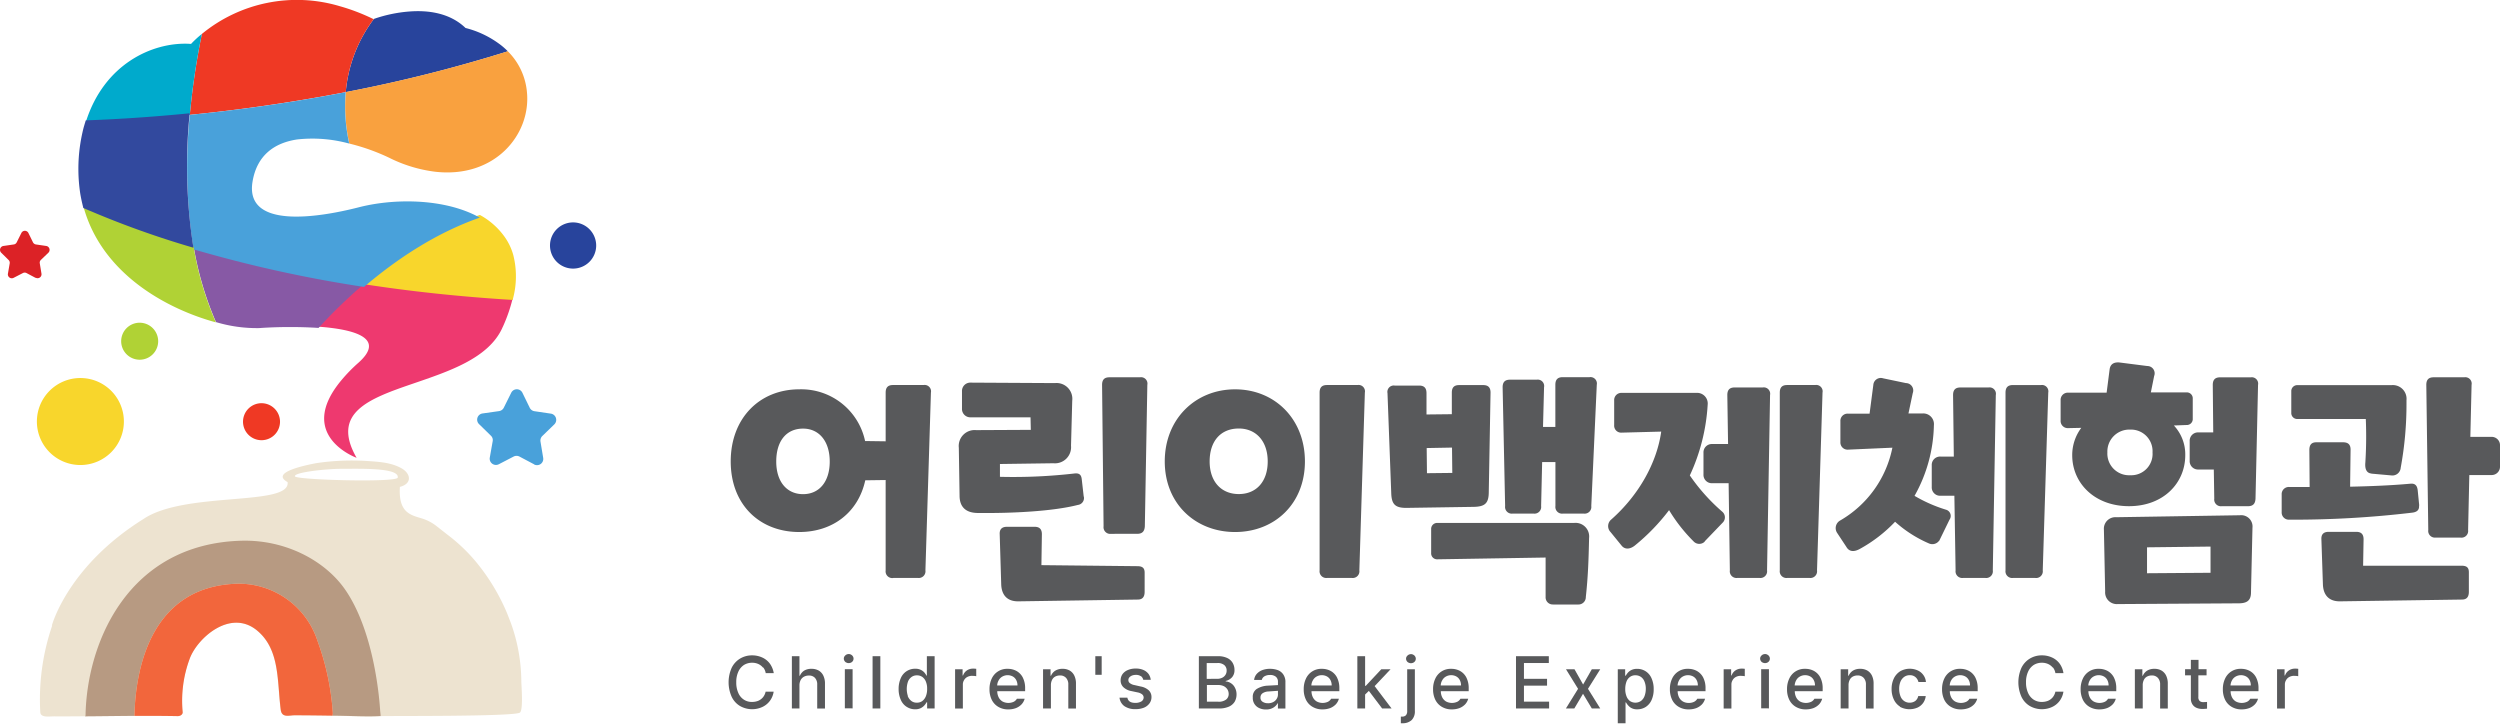 <svg xmlns="http://www.w3.org/2000/svg" xmlns:xlink="http://www.w3.org/1999/xlink" width="500" height="145" viewBox="0 0 500 145">
  <defs>
    <clipPath id="clip-logo">
      <rect width="500" height="145"/>
    </clipPath>
  </defs>
  <g id="logo" clip-path="url(#clip-logo)">
    <g id="logo-2" data-name="logo" transform="translate(-0.932 -0.646)">
      <path id="패스_162" data-name="패스 162" d="M6.776,73.839A45.612,45.612,0,0,0,4.4,91.1c.037,1.29,2.057.8,3.1.879,8.284,0,16.214-.224,24.367-.056.58,0,1.029-.374.991-.8a24.138,24.138,0,0,1,1.365-10.566c1.459-4.17,8.116-10.154,13.464-5.8,4.657,3.8,4.04,10.136,4.787,15.9.224,1.683,1.7,1.085,2.824,1.1,2.562,0,5.536.056,8.191.094,2.936.037,6.284.224,8.883.075,1.477-.075,26.873.112,27.958-.711.692-.524.3-5.292.281-6.246A34.9,34.9,0,0,0,98.485,73.2l-.729-1.87a41.143,41.143,0,0,0-5.592-9.5A34.093,34.093,0,0,0,85.9,55.68l-2.244-1.758a9.044,9.044,0,0,0-2.973-1.552c-2.338-.692-4.675-1.234-4.357-6.3,2.543-.655,2.188-2.711.243-3.759-2.094-1.141-4.451-1.253-6.882-1.421a47.937,47.937,0,0,0-10.173.449c-1.851.374-9.257,1.8-5.648,3.777.636,4.918-20.534,1.758-28.837,7.387C9.842,61.983,6.719,73.8,6.719,73.8ZM75.894,44.217c-.168,1.028-20.253.467-20.552-.243-.355-.8,6.3-1.533,9.369-1.515C68.395,42.459,76.23,42.2,75.894,44.217Z" transform="translate(4.586 51.95)" fill="#ede3d0"/>
      <path id="패스_163" data-name="패스 163" d="M60.147,57.324C56.2,51.732,48.4,47.449,39.482,47.693,16.91,48.328,8.57,67.946,8.327,82.682c-.037.037-.075.093-.112.131,3.31-.019,6.6-.075,9.893-.094v-.056c.243-10.005,3.609-25.789,20.44-26.368A16.559,16.559,0,0,1,54.723,67.74a51.923,51.923,0,0,1,3.048,14.232,2.815,2.815,0,0,1-.056.711h.673c2.936.037,6.284.224,8.883.075h.075c0-.374-.075-.786-.094-1.066-.093-1.5-1.01-15.727-7.125-24.4Z" transform="translate(9.712 61.097)" fill="#b79a82"/>
      <path id="패스_164" data-name="패스 164" d="M52.118,77.054a51.931,51.931,0,0,0-3.048-14.232A16.559,16.559,0,0,0,32.893,51.378c-16.831.58-20.2,16.382-20.44,26.368V77.8c2.88,0,5.76,0,8.659.056.58,0,1.029-.374.991-.8a24.144,24.144,0,0,1,1.365-10.566c1.459-4.17,8.116-10.155,13.465-5.8,4.657,3.8,4.039,10.136,4.787,15.9.224,1.683,1.7,1.085,2.824,1.1,2.356,0,5.031.037,7.518.075A2.156,2.156,0,0,0,52.118,77.054Z" transform="translate(15.365 66.013)" fill="#f2663c"/>
      <path id="패스_165" data-name="패스 165" d="M12.791,50.855a8.7,8.7,0,1,0-8.7-8.7A8.7,8.7,0,0,0,12.791,50.855Z" transform="translate(4.218 42.796)" fill="#f8d62c"/>
      <path id="패스_166" data-name="패스 166" d="M57.849,24.556a4.619,4.619,0,1,1-4.619-4.619A4.629,4.629,0,0,1,57.849,24.556Z" transform="translate(62.32 25.19)" fill="#28449c"/>
      <path id="패스_167" data-name="패스 167" d="M29.162,39.314a3.7,3.7,0,1,1-3.7-3.7A3.711,3.711,0,0,1,29.162,39.314Z" transform="translate(27.773 45.672)" fill="#ef3924"/>
      <path id="패스_168" data-name="패스 168" d="M18.72,32.334a3.7,3.7,0,1,1-3.7-3.7A3.711,3.711,0,0,1,18.72,32.334Z" transform="translate(13.847 36.555)" fill="#b0d235"/>
      <path id="패스_169" data-name="패스 169" d="M96.827,72.751a1.339,1.339,0,0,1-1.515-1.515V53.152l-4.077.056c-1.4,6.433-6.527,10.342-13.2,10.342-7.929,0-13.708-5.479-13.708-14.119S70.1,35.012,78.033,35.012A13.051,13.051,0,0,1,91.2,45.354l4.114.056V35.667c0-1.01.449-1.515,1.459-1.515h6.134a1.279,1.279,0,0,1,1.459,1.515l-1.1,35.55a1.339,1.339,0,0,1-1.515,1.515H96.827Zm-12.7-23.3c0-4.077-2.15-6.583-5.33-6.583-3.366,0-5.367,2.506-5.367,6.583s2.151,6.527,5.367,6.527S84.129,53.508,84.129,49.449Z" transform="translate(82.75 43.499)" fill="#58595b"/>
      <path id="패스_170" data-name="패스 170" d="M109.114,57.373a1.386,1.386,0,0,1-1.2,1.664c-4.862,1.253-13.016,1.7-20.141,1.608-2.263-.056-3.516-1.2-3.516-3.46l-.15-9.593a3.183,3.183,0,0,1,3.46-3.516l10.94-.056-.056-2.506H86.5a1.669,1.669,0,0,1-1.758-1.758V36.334A1.669,1.669,0,0,1,86.5,34.576l16.831.094a3.158,3.158,0,0,1,3.46,3.516l-.243,9a3.225,3.225,0,0,1-3.516,3.516l-10.7.15v2.562a107.1,107.1,0,0,0,14.811-.655c1.047-.15,1.459.243,1.552,1.16l.393,3.46ZM96.1,78.318c-2.263.056-3.46-1.2-3.516-3.46l-.3-9.949c-.056-1.01.449-1.5,1.459-1.5h5.517c1.01,0,1.459.5,1.459,1.5l-.094,6.171,19.187.206c1.047,0,1.459.393,1.459,1.309V76.41c0,1.1-.505,1.552-1.366,1.552Zm18.476-13.5A1.339,1.339,0,0,1,113.06,63.3l-.3-28.276c0-1.01.449-1.515,1.459-1.515h6.134a1.279,1.279,0,0,1,1.458,1.515l-.5,28.276c-.056,1.01-.505,1.515-1.515,1.515Z" transform="translate(108.588 42.595)" fill="#58595b"/>
      <path id="패스_171" data-name="패스 171" d="M101.981,49.431c0-8.49,6.133-14.418,14.063-14.418s13.969,5.928,13.969,14.418S123.936,63.55,116.044,63.55,101.981,57.921,101.981,49.431Zm20.59,0c0-4.077-2.357-6.583-5.778-6.583-3.61,0-5.836,2.506-5.836,6.583s2.357,6.527,5.836,6.527S122.571,53.489,122.571,49.431Zm11.895,23.3a1.34,1.34,0,0,1-1.517-1.515V35.667c0-1.01.45-1.515,1.461-1.515h6.133A1.279,1.279,0,0,1,142,35.667l-1.1,35.55a1.338,1.338,0,0,1-1.515,1.515Z" transform="translate(131.903 43.5)" fill="#58595b"/>
      <path id="패스_172" data-name="패스 172" d="M125.072,59.647c-2.264,0-2.954-.748-3.013-3.011L121.312,36.7a1.279,1.279,0,0,1,1.459-1.515h4.882c1.008,0,1.459.5,1.459,1.515v4.264l5.066-.056v-4.32c0-1.01.45-1.5,1.459-1.5h4.826c1.01,0,1.459.505,1.459,1.5l-.355,19.842c0,2.263-.712,2.955-2.957,3.011l-13.5.206Zm9.143-12.062-5.066.094.056,5.03,5.066-.056Zm20.235,31.38a1.428,1.428,0,0,1-1.515-1.5V69.577l-21.638.355a1.188,1.188,0,0,1-1.253-1.253V63.911a1.189,1.189,0,0,1,1.253-1.253H158.62a2.72,2.72,0,0,1,3.01,3.011c-.093,4.264-.205,7.742-.653,11.8a1.47,1.47,0,0,1-1.515,1.5H154.45Zm1.963-18.177a1.339,1.339,0,0,1-1.515-1.515V50.483h-2.656l-.205,8.789a1.339,1.339,0,0,1-1.515,1.515h-4.17a1.338,1.338,0,0,1-1.514-1.515l-.5-23.75c0-1.01.448-1.515,1.459-1.515h5.367a1.28,1.28,0,0,1,1.459,1.515l-.208,7.929h2.469V35.018c0-1.01.45-1.515,1.459-1.515h5.367a1.279,1.279,0,0,1,1.459,1.515l-1.1,24.255a1.339,1.339,0,0,1-1.515,1.515h-4.133Z" transform="translate(157.119 42.577)" fill="#58595b"/>
      <path id="패스_173" data-name="패스 173" d="M159.785,65.457a1.551,1.551,0,0,1-2.264-.056,32.248,32.248,0,0,1-4.88-6.227,40.722,40.722,0,0,1-6.789,7.032c-.9.748-2,.954-2.712.056l-2.208-2.711a1.707,1.707,0,0,1,.149-2.506c5.629-4.974,9.146-11.5,9.988-17.579l-7.892.206a1.4,1.4,0,0,1-1.515-1.515V37.238a1.432,1.432,0,0,1,1.515-1.515h14.868a2.134,2.134,0,0,1,2.317,2.356,38.835,38.835,0,0,1-3.57,14.156,38.292,38.292,0,0,0,6.469,7.237,1.476,1.476,0,0,1,.152,2.15l-3.666,3.815Zm6.527,7.275a1.338,1.338,0,0,1-1.515-1.515l-.245-17.429h-3.272a1.668,1.668,0,0,1-1.757-1.758V47.71a1.668,1.668,0,0,1,1.757-1.758h3.16l-.149-9.8c0-1.01.448-1.515,1.459-1.515h5.629a1.279,1.279,0,0,1,1.459,1.515l-.6,35.064a1.339,1.339,0,0,1-1.515,1.515Zm9.986,0a1.338,1.338,0,0,1-1.514-1.515V35.667c0-1.01.448-1.515,1.459-1.515h5.629a1.279,1.279,0,0,1,1.459,1.515l-1.1,35.55a1.338,1.338,0,0,1-1.515,1.515Z" transform="translate(182.105 43.5)" fill="#58595b"/>
      <path id="패스_174" data-name="패스 174" d="M180.866,66.1a1.669,1.669,0,0,1-2.058.505,24.667,24.667,0,0,1-6.733-4.32,28.775,28.775,0,0,1-7.031,5.423c-1.16.654-2.149.6-2.712-.393l-1.851-2.805a1.738,1.738,0,0,1,.6-2.469,21.729,21.729,0,0,0,10.455-14.568l-8.884.393a1.434,1.434,0,0,1-1.514-1.515v-4.17a1.434,1.434,0,0,1,1.514-1.515h4.322l.747-5.722A1.5,1.5,0,0,1,169.68,33.6l4.565.954a1.476,1.476,0,0,1,1.365,2l-.861,4.077h2.768a2.136,2.136,0,0,1,2.32,2.356,29.928,29.928,0,0,1-3.872,14.119,29.137,29.137,0,0,0,6.284,2.768,1.289,1.289,0,0,1,.709,2L180.9,66.1Zm4.824,7.424a1.338,1.338,0,0,1-1.514-1.515l-.243-14.923h-2.768a1.668,1.668,0,0,1-1.757-1.758v-4.32a1.668,1.668,0,0,1,1.757-1.758h2.656l-.149-12.305c0-1.01.448-1.515,1.459-1.515h5.629a1.279,1.279,0,0,1,1.459,1.515l-.6,35.064a1.338,1.338,0,0,1-1.515,1.515Zm9.986,0a1.339,1.339,0,0,1-1.515-1.515V36.462c0-1.01.45-1.515,1.459-1.515h5.629a1.278,1.278,0,0,1,1.459,1.515l-1.1,35.55a1.339,1.339,0,0,1-1.515,1.515Z" transform="translate(207.874 42.71)" fill="#58595b"/>
      <path id="패스_175" data-name="패스 175" d="M202.62,44.867a8.44,8.44,0,0,1,2.261,5.928c0,5.573-4.376,10.192-11.257,10.192S182.273,56.368,182.273,50.8a9.083,9.083,0,0,1,1.813-5.479l-2.618.056a1.434,1.434,0,0,1-1.515-1.515V39.8a1.434,1.434,0,0,1,1.515-1.515h7.687l.6-4.675c.149-1.047.861-1.459,1.965-1.365l5.573.711a1.461,1.461,0,0,1,1.365,2L198,38.229h7.125a1.187,1.187,0,0,1,1.253,1.253V43.5a1.187,1.187,0,0,1-1.253,1.253l-2.5.093Zm-11.26,35.7a2.335,2.335,0,0,1-2.5-2.506L188.611,65.7a2.31,2.31,0,0,1,2.506-2.506l24.7-.393a2.268,2.268,0,0,1,2.506,2.506l-.3,13.109c-.056,1.552-.954,2-2.506,2Zm6.975-30.333a4.315,4.315,0,0,0-4.469-4.563,4.389,4.389,0,0,0-4.562,4.563,4.338,4.338,0,0,0,4.562,4.563A4.265,4.265,0,0,0,198.335,50.234Zm11.6,18.832-12.7.15V74.4l12.7-.094V69.066Zm2.264-8.079a1.334,1.334,0,0,1-1.517-1.5l-.093-5.835h-3.066a1.668,1.668,0,0,1-1.757-1.758V47.99a1.668,1.668,0,0,1,1.757-1.758h2.954l-.093-9.5c0-1.01.45-1.515,1.459-1.515h6.135a1.28,1.28,0,0,1,1.459,1.515l-.506,22.759c-.056,1.01-.5,1.5-1.515,1.5Z" transform="translate(233.103 40.895)" fill="#58595b"/>
      <path id="패스_176" data-name="패스 176" d="M226.369,59.187c.093.954-.56,1.309-1.4,1.4a201.633,201.633,0,0,1-24.555,1.4,1.432,1.432,0,0,1-1.515-1.515V56.961a1.432,1.432,0,0,1,1.515-1.515h4.077l-.056-7.387c0-1.01.392-1.552,1.4-1.552h5.33c1.01,0,1.515.449,1.515,1.459l-.093,7.424c4.114-.094,8.079-.243,12.063-.6.952-.094,1.365.393,1.459,1.365l.3,3.011Zm-9.538-6.433c-.954-.093-1.309-.9-1.2-2.169a84.1,84.1,0,0,0,.093-8.733H202.075a1.188,1.188,0,0,1-1.253-1.253V36.334a1.189,1.189,0,0,1,1.253-1.253h18.777a2.744,2.744,0,0,1,3.01,3.011V38.6a69.83,69.83,0,0,1-1.16,13.016,1.662,1.662,0,0,1-1.907,1.515l-3.965-.355Zm-6.173,25.564c-2.261.056-3.458-1.2-3.514-3.46l-.3-8.939c-.056-1.01.448-1.5,1.459-1.5h5.517c1.01,0,1.459.505,1.459,1.5l-.093,5.274h19.691c1.048,0,1.459.393,1.459,1.309V76.41c0,1.1-.5,1.552-1.365,1.552Zm19.075-12.754a1.339,1.339,0,0,1-1.515-1.515l-.392-29.024c0-1.01.448-1.515,1.459-1.515h6.133a1.28,1.28,0,0,1,1.461,1.515l-.245,10.4h4.17a1.67,1.67,0,0,1,1.76,1.758V51.3a1.67,1.67,0,0,1-1.76,1.758h-4.376l-.243,11a1.338,1.338,0,0,1-1.515,1.515h-4.938Z" transform="translate(258.368 42.595)" fill="#58595b"/>
      <path id="패스_177" data-name="패스 177" d="M70.975,59.962a2.6,2.6,0,0,0-.954-.729,2.97,2.97,0,0,0-1.234-.243,3.043,3.043,0,0,0-1.627.449,3.114,3.114,0,0,0-1.122,1.347,4.9,4.9,0,0,0-.411,2.113,4.985,4.985,0,0,0,.411,2.132,2.975,2.975,0,0,0,1.122,1.347,2.846,2.846,0,0,0,1.627.449,3.3,3.3,0,0,0,1.234-.225,2.556,2.556,0,0,0,.954-.711,2.593,2.593,0,0,0,.524-1.122h1.608a4.1,4.1,0,0,1-.748,1.833,3.915,3.915,0,0,1-1.515,1.234,4.886,4.886,0,0,1-4.488-.206,4.282,4.282,0,0,1-1.664-1.87,7.14,7.14,0,0,1,0-5.722,4.426,4.426,0,0,1,1.683-1.87,4.591,4.591,0,0,1,2.431-.655,4.83,4.83,0,0,1,2.02.43,3.874,3.874,0,0,1,1.515,1.216,4.583,4.583,0,0,1,.785,1.908H71.517a2.437,2.437,0,0,0-.5-1.141Z" transform="translate(82.558 74.205)" fill="#58595b"/>
      <path id="패스_178" data-name="패스 178" d="M71.127,68.038H69.574V57.584h1.515v3.909h.094a2.225,2.225,0,0,1,.86-1.029,2.721,2.721,0,0,1,1.459-.355,2.9,2.9,0,0,1,1.421.337,2.339,2.339,0,0,1,.935,1.01,3.609,3.609,0,0,1,.337,1.627v4.974H74.642V63.269a1.889,1.889,0,0,0-.449-1.347,1.565,1.565,0,0,0-1.216-.468,2.018,2.018,0,0,0-.972.225,1.666,1.666,0,0,0-.673.673,2.359,2.359,0,0,0-.243,1.066v4.656Z" transform="translate(89.732 74.301)" fill="#58595b"/>
      <path id="패스_179" data-name="패스 179" d="M74.556,59.1a.878.878,0,0,1-.355-.337.83.83,0,0,1-.131-.449.786.786,0,0,1,.131-.449,1.226,1.226,0,0,1,.355-.337,1.109,1.109,0,0,1,.486-.131.905.905,0,0,1,.486.131.877.877,0,0,1,.355.337.828.828,0,0,1,.131.449.89.89,0,0,1-.131.468.973.973,0,0,1-.355.318,1.09,1.09,0,0,1-.486.112.907.907,0,0,1-.486-.131Zm-.281,1.328h1.552v7.835H74.276Z" transform="translate(95.626 74.056)" fill="#58595b"/>
      <path id="패스_180" data-name="패스 180" d="M78.114,68.038H76.562V57.584h1.552Z" transform="translate(98.886 74.301)" fill="#58595b"/>
      <path id="패스_181" data-name="패스 181" d="M80.419,67.7a3.1,3.1,0,0,1-1.16-1.4,5.131,5.131,0,0,1-.43-2.151,5.22,5.22,0,0,1,.43-2.169,3.078,3.078,0,0,1,2.88-1.889,2.5,2.5,0,0,1,1.122.224,2.283,2.283,0,0,1,.692.505,3.37,3.37,0,0,1,.449.654h.075v-3.89h1.552V68.038h-1.5V66.8h-.112a3.218,3.218,0,0,1-.467.655,2.419,2.419,0,0,1-.711.524,2.469,2.469,0,0,1-1.1.224,3.012,3.012,0,0,1-1.683-.486Zm.224-2.169a2.3,2.3,0,0,0,.711.991,1.715,1.715,0,0,0,1.122.355,1.761,1.761,0,0,0,1.1-.337,2.273,2.273,0,0,0,.711-.972,3.846,3.846,0,0,0,.243-1.459,3.587,3.587,0,0,0-.243-1.421,2.117,2.117,0,0,0-.692-.935,1.8,1.8,0,0,0-1.1-.337,1.751,1.751,0,0,0-1.122.355,2.044,2.044,0,0,0-.692.954,4.556,4.556,0,0,0,0,2.824Z" transform="translate(101.828 74.301)" fill="#58595b"/>
      <path id="패스_182" data-name="패스 182" d="M83.718,58.78h1.5v1.234h.094a1.985,1.985,0,0,1,.748-.991,2.122,2.122,0,0,1,1.215-.374,4.072,4.072,0,0,1,.673.038v1.477s-.206-.037-.374-.056c-.168,0-.318-.019-.449-.019a1.993,1.993,0,0,0-.954.224,1.534,1.534,0,0,0-.655.636,1.618,1.618,0,0,0-.243.9v4.787H83.718V58.78Z" transform="translate(108.232 75.723)" fill="#58595b"/>
      <path id="패스_183" data-name="패스 183" d="M88.446,66.258a3.343,3.343,0,0,1-1.291-1.4,4.691,4.691,0,0,1-.449-2.113,4.83,4.83,0,0,1,.449-2.132,3.357,3.357,0,0,1,3.179-1.945,3.618,3.618,0,0,1,1.739.411,3.132,3.132,0,0,1,1.272,1.29,4.664,4.664,0,0,1,.486,2.225v.542H88.259a2.714,2.714,0,0,0,.3,1.272,1.988,1.988,0,0,0,.767.8,2.545,2.545,0,0,0,2.206.056,1.5,1.5,0,0,0,.655-.617h1.552a2.653,2.653,0,0,1-.617,1.122A3.192,3.192,0,0,1,92,66.52a4.318,4.318,0,0,1-1.533.262,3.765,3.765,0,0,1-1.982-.5ZM92.3,61.995a2.238,2.238,0,0,0-.243-1.066,1.739,1.739,0,0,0-.692-.729,2.158,2.158,0,0,0-2.094.019,1.872,1.872,0,0,0-.729.748,2.192,2.192,0,0,0-.3,1.029Z" transform="translate(112.126 75.744)" fill="#58595b"/>
      <path id="패스_184" data-name="패스 184" d="M92.9,66.595H91.347V58.759h1.5v1.29h.094a2.246,2.246,0,0,1,.879-1.028,2.7,2.7,0,0,1,1.44-.355,2.782,2.782,0,0,1,1.4.337,2.337,2.337,0,0,1,.935,1.01,3.6,3.6,0,0,1,.337,1.627v4.975H96.4V61.826a1.889,1.889,0,0,0-.449-1.347,1.577,1.577,0,0,0-1.216-.486,1.994,1.994,0,0,0-.954.224,1.481,1.481,0,0,0-.636.673,2.359,2.359,0,0,0-.225,1.066v4.657Z" transform="translate(118.194 75.744)" fill="#58595b"/>
      <path id="패스_185" data-name="패스 185" d="M97.138,61.305H95.867V57.584h1.272Z" transform="translate(124.129 74.301)" fill="#58595b"/>
      <path id="패스_186" data-name="패스 186" d="M102.238,60.175a1.633,1.633,0,0,0-.991-.262,2,2,0,0,0-.767.131,1.474,1.474,0,0,0-.543.374.8.8,0,0,0-.187.542.726.726,0,0,0,.3.6,2.09,2.09,0,0,0,.935.393l1.234.281a3.225,3.225,0,0,1,1.607.767,1.827,1.827,0,0,1,.544,1.347,2.07,2.07,0,0,1-.394,1.253,2.561,2.561,0,0,1-1.1.86,4.333,4.333,0,0,1-1.7.3,3.74,3.74,0,0,1-2.226-.6,2.4,2.4,0,0,1-.972-1.7h1.571c.131.711.654,1.047,1.571,1.047a2.294,2.294,0,0,0,1.216-.281.937.937,0,0,0,.468-.786.827.827,0,0,0-.3-.636,2.1,2.1,0,0,0-.916-.393l-1.234-.262a3.1,3.1,0,0,1-1.608-.786A1.832,1.832,0,0,1,98.2,61a2.14,2.14,0,0,1,.374-1.234,2.489,2.489,0,0,1,1.066-.823,3.891,3.891,0,0,1,1.59-.3,3.722,3.722,0,0,1,1.516.281,2.562,2.562,0,0,1,1.027.786,2.511,2.511,0,0,1,.45,1.178h-1.5a1.238,1.238,0,0,0-.487-.748Z" transform="translate(126.858 75.712)" fill="#58595b"/>
      <path id="패스_187" data-name="패스 187" d="M104.85,57.584h3.834a4.158,4.158,0,0,1,1.832.355,2.452,2.452,0,0,1,1.1.972,2.733,2.733,0,0,1,.373,1.421,2.115,2.115,0,0,1-.485,1.459,2.493,2.493,0,0,1-1.272.748v.094a2.068,2.068,0,0,1,1.048.355,2.217,2.217,0,0,1,.8.9,2.761,2.761,0,0,1,.32,1.347,2.923,2.923,0,0,1-.376,1.459,2.58,2.58,0,0,1-1.178.991,4.747,4.747,0,0,1-1.981.355h-4V57.584Zm3.7,4.526a2.225,2.225,0,0,0,.952-.206,1.55,1.55,0,0,0,.674-.58,1.5,1.5,0,0,0,.243-.86,1.4,1.4,0,0,0-.467-1.1,2.008,2.008,0,0,0-1.384-.411h-2.133v3.16Zm.168,4.582a2.483,2.483,0,0,0,1.589-.43,1.393,1.393,0,0,0,.523-1.1,1.727,1.727,0,0,0-.243-.916,1.847,1.847,0,0,0-.709-.655,2.5,2.5,0,0,0-1.085-.243h-2.32v3.329h2.264Z" transform="translate(135.84 74.301)" fill="#58595b"/>
      <path id="패스_188" data-name="패스 188" d="M110.389,62.649a4.556,4.556,0,0,1,2.114-.617c1.1-.056,1.795-.093,2.056-.112v-.636a1.275,1.275,0,0,0-.411-1.029,1.759,1.759,0,0,0-1.2-.355,2.122,2.122,0,0,0-1.085.262,1.177,1.177,0,0,0-.541.729h-1.533a2.216,2.216,0,0,1,.485-1.16,2.846,2.846,0,0,1,1.1-.785,4.329,4.329,0,0,1,1.608-.281,4.621,4.621,0,0,1,1.44.224,2.331,2.331,0,0,1,1.16.841,2.633,2.633,0,0,1,.469,1.665v5.218h-1.5V65.548H114.5a2.407,2.407,0,0,1-.859.879,2.752,2.752,0,0,1-1.477.374,3.09,3.09,0,0,1-1.346-.281,2.178,2.178,0,0,1-1.291-2.113,1.871,1.871,0,0,1,.821-1.739Zm1.085,2.6a1.91,1.91,0,0,0,1.085.3,2.141,2.141,0,0,0,1.066-.243,1.673,1.673,0,0,0,.691-.655,1.6,1.6,0,0,0,.243-.879v-.711l-1.851.131a2.345,2.345,0,0,0-1.216.355,1.007,1.007,0,0,0-.429.86A.938.938,0,0,0,111.474,65.249Z" transform="translate(141.964 75.744)" fill="#58595b"/>
      <path id="패스_189" data-name="패스 189" d="M115.686,66.258a3.33,3.33,0,0,1-1.291-1.4,4.667,4.667,0,0,1-.45-2.113,4.8,4.8,0,0,1,.45-2.132,3.357,3.357,0,0,1,3.178-1.945,3.616,3.616,0,0,1,1.739.411,3.122,3.122,0,0,1,1.272,1.29,4.672,4.672,0,0,1,.485,2.225v.542H115.5a2.72,2.72,0,0,0,.3,1.272,1.988,1.988,0,0,0,.765.8,2.548,2.548,0,0,0,2.208.056,1.5,1.5,0,0,0,.653-.617h1.552a2.656,2.656,0,0,1-.616,1.122,3.2,3.2,0,0,1-1.122.748,4.318,4.318,0,0,1-1.533.262,3.756,3.756,0,0,1-1.981-.5Zm3.851-4.264a2.241,2.241,0,0,0-.243-1.066,1.737,1.737,0,0,0-.691-.729,2.161,2.161,0,0,0-2.1.019,1.868,1.868,0,0,0-.728.748,2.17,2.17,0,0,0-.3,1.029Z" transform="translate(147.732 75.744)" fill="#58595b"/>
      <path id="패스_190" data-name="패스 190" d="M118.593,57.584h1.552v5.928h.133l3.1-3.31h1.851l-3.178,3.366,3.384,4.469H123.55l-2.656-3.516-.749.729v2.786h-1.552Z" transform="translate(153.809 74.301)" fill="#58595b"/>
      <path id="패스_191" data-name="패스 191" d="M125.157,60.437v8.34a2.442,2.442,0,0,1-.637,1.814,2.58,2.58,0,0,1-1.851.636h-.317V69.9h.243a1,1,0,0,0,.784-.281,1.224,1.224,0,0,0,.243-.842v-8.34h1.536Zm-1.272-1.328a.882.882,0,0,1-.357-.337.829.829,0,0,1-.131-.449.785.785,0,0,1,.131-.449,1.232,1.232,0,0,1,.357-.337,1.106,1.106,0,0,1,.485-.131.9.9,0,0,1,.485.131.866.866,0,0,1,.357.337.828.828,0,0,1,.131.449.89.89,0,0,1-.131.468.96.96,0,0,1-.357.318,1.087,1.087,0,0,1-.485.112.9.9,0,0,1-.485-.131Z" transform="translate(158.748 74.066)" fill="#58595b"/>
      <path id="패스_192" data-name="패스 192" d="M126.9,66.258a3.33,3.33,0,0,1-1.29-1.4,4.666,4.666,0,0,1-.45-2.113,4.8,4.8,0,0,1,.45-2.132,3.357,3.357,0,0,1,3.178-1.945,3.616,3.616,0,0,1,1.739.411,3.122,3.122,0,0,1,1.272,1.29,4.672,4.672,0,0,1,.485,2.225v.542h-5.573a2.692,2.692,0,0,0,.3,1.272,1.988,1.988,0,0,0,.765.8,2.548,2.548,0,0,0,2.208.056,1.5,1.5,0,0,0,.653-.617h1.552a2.656,2.656,0,0,1-.616,1.122,3.2,3.2,0,0,1-1.122.748,4.318,4.318,0,0,1-1.533.262,3.756,3.756,0,0,1-1.981-.5Zm3.851-4.264a2.241,2.241,0,0,0-.243-1.066,1.737,1.737,0,0,0-.691-.729,2.161,2.161,0,0,0-2.1.019,1.868,1.868,0,0,0-.728.748,2.17,2.17,0,0,0-.3,1.029Z" transform="translate(162.387 75.744)" fill="#58595b"/>
      <path id="패스_193" data-name="패스 193" d="M132.344,57.584h6.565v1.365h-4.975v3.16h4.621v1.365h-4.621v3.2h5.031v1.365h-6.621Z" transform="translate(171.787 74.301)" fill="#58595b"/>
      <path id="패스_194" data-name="패스 194" d="M140.112,61.753l1.741-3.048h1.683l-2.45,3.908,2.45,3.927h-1.683l-1.76-2.936-1.739,2.936h-1.683l2.432-3.927-2.413-3.908h1.7Z" transform="translate(177.443 75.797)" fill="#58595b"/>
      <path id="패스_195" data-name="패스 195" d="M141.159,58.759h1.5v1.272h.131a3.225,3.225,0,0,1,.45-.636,2.283,2.283,0,0,1,.691-.5,2.5,2.5,0,0,1,1.122-.224,3.078,3.078,0,0,1,2.88,1.889,5.166,5.166,0,0,1,.429,2.169,5.082,5.082,0,0,1-.411,2.151,3.209,3.209,0,0,1-1.16,1.4,3.119,3.119,0,0,1-1.7.486,2.315,2.315,0,0,1-1.44-.411,3.21,3.21,0,0,1-.824-.972h-.093v4.17h-1.552V58.759Zm1.757,5.367a2.123,2.123,0,0,0,.693.973,1.964,1.964,0,0,0,2.226-.019,2.189,2.189,0,0,0,.709-.991,4.193,4.193,0,0,0,.243-1.421,3.684,3.684,0,0,0-.243-1.4,2.045,2.045,0,0,0-.691-.954,1.89,1.89,0,0,0-1.141-.355,1.758,1.758,0,0,0-1.1.337,2.008,2.008,0,0,0-.693.935,4.147,4.147,0,0,0-.243,1.44A3.851,3.851,0,0,0,142.916,64.126Z" transform="translate(183.306 75.744)" fill="#58595b"/>
      <path id="패스_196" data-name="패스 196" d="M147.426,66.258a3.36,3.36,0,0,1-1.291-1.4,4.7,4.7,0,0,1-.448-2.113,4.836,4.836,0,0,1,.448-2.132,3.357,3.357,0,0,1,3.181-1.945,3.616,3.616,0,0,1,1.739.411,3.136,3.136,0,0,1,1.272,1.29,4.672,4.672,0,0,1,.485,2.225v.542h-5.573a2.72,2.72,0,0,0,.3,1.272,2.008,2.008,0,0,0,.768.8,2.286,2.286,0,0,0,1.141.281,2.314,2.314,0,0,0,1.066-.224,1.5,1.5,0,0,0,.653-.617h1.552a2.656,2.656,0,0,1-.616,1.122,3.217,3.217,0,0,1-1.122.748,4.318,4.318,0,0,1-1.533.262,3.771,3.771,0,0,1-1.984-.5Zm3.853-4.264a2.241,2.241,0,0,0-.243-1.066,1.729,1.729,0,0,0-.693-.729,2.156,2.156,0,0,0-2.093.019,1.874,1.874,0,0,0-.73.748,2.435,2.435,0,0,0-.3,1.029Z" transform="translate(189.225 75.744)" fill="#58595b"/>
      <path id="패스_197" data-name="패스 197" d="M150.335,58.78h1.5v1.234h.093a1.976,1.976,0,0,1,.749-.991,2.119,2.119,0,0,1,1.216-.374,4.058,4.058,0,0,1,.672.038v1.477s-.205-.037-.373-.056c-.168,0-.32-.019-.45-.019a1.986,1.986,0,0,0-.952.224,1.538,1.538,0,0,0-.656.636,1.619,1.619,0,0,0-.243.9v4.787h-1.552V58.78Z" transform="translate(195.324 75.723)" fill="#58595b"/>
      <path id="패스_198" data-name="패스 198" d="M153.977,59.1a.876.876,0,0,1-.355-.337.829.829,0,0,1-.131-.449.785.785,0,0,1,.131-.449,1.223,1.223,0,0,1,.355-.337,1.125,1.125,0,0,1,.488-.131.9.9,0,0,1,.485.131.875.875,0,0,1,.355.337.812.812,0,0,1,.133.449.872.872,0,0,1-.133.468.971.971,0,0,1-.355.318,1.086,1.086,0,0,1-.485.112.918.918,0,0,1-.488-.131Zm-.28,1.328h1.552v7.835H153.7Z" transform="translate(199.469 74.056)" fill="#58595b"/>
      <path id="패스_199" data-name="패스 199" d="M157.581,66.258a3.33,3.33,0,0,1-1.29-1.4,4.667,4.667,0,0,1-.45-2.113,4.8,4.8,0,0,1,.45-2.132,3.357,3.357,0,0,1,3.178-1.945,3.616,3.616,0,0,1,1.739.411,3.122,3.122,0,0,1,1.272,1.29,4.671,4.671,0,0,1,.488,2.225v.542h-5.575a2.72,2.72,0,0,0,.3,1.272,1.987,1.987,0,0,0,.765.8,2.548,2.548,0,0,0,2.208.056,1.5,1.5,0,0,0,.653-.617h1.552a2.657,2.657,0,0,1-.616,1.122,3.2,3.2,0,0,1-1.122.748,4.318,4.318,0,0,1-1.533.262,3.756,3.756,0,0,1-1.981-.5Zm3.85-4.264a2.241,2.241,0,0,0-.243-1.066,1.737,1.737,0,0,0-.691-.729,2.161,2.161,0,0,0-2.1.019,1.868,1.868,0,0,0-.728.748,2.437,2.437,0,0,0-.3,1.029Z" transform="translate(202.497 75.744)" fill="#58595b"/>
      <path id="패스_200" data-name="패스 200" d="M162.04,66.595h-1.552V58.759h1.5v1.29h.093a2.264,2.264,0,0,1,.88-1.028,2.7,2.7,0,0,1,1.44-.355,2.783,2.783,0,0,1,1.4.337,2.341,2.341,0,0,1,.936,1.01,3.611,3.611,0,0,1,.336,1.627v4.975h-1.533V61.826a1.891,1.891,0,0,0-.448-1.347,1.582,1.582,0,0,0-1.216-.486,1.992,1.992,0,0,0-.954.224,1.48,1.48,0,0,0-.635.673,2.331,2.331,0,0,0-.226,1.066v4.657Z" transform="translate(208.578 75.744)" fill="#58595b"/>
      <path id="패스_201" data-name="패스 201" d="M166.624,66.251a3.3,3.3,0,0,1-1.272-1.44,4.727,4.727,0,0,1-.448-2.094,4.81,4.81,0,0,1,.448-2.113,3.53,3.53,0,0,1,1.272-1.44,3.886,3.886,0,0,1,3.5-.168,2.8,2.8,0,0,1,1.139.935,2.682,2.682,0,0,1,.506,1.384h-1.5a1.8,1.8,0,0,0-.581-.972,1.656,1.656,0,0,0-1.141-.393,1.891,1.891,0,0,0-1.12.337,2.266,2.266,0,0,0-.749.954,3.81,3.81,0,0,0-.261,1.44,4.083,4.083,0,0,0,.261,1.477,2,2,0,0,0,.73.954,1.872,1.872,0,0,0,1.1.337,1.892,1.892,0,0,0,1.122-.337,1.635,1.635,0,0,0,.6-.991h1.5a2.859,2.859,0,0,1-.506,1.365,2.9,2.9,0,0,1-1.12.935,4.047,4.047,0,0,1-3.573-.168Z" transform="translate(214.348 75.734)" fill="#58595b"/>
      <path id="패스_202" data-name="패스 202" d="M171.018,66.258a3.345,3.345,0,0,1-1.291-1.4,4.7,4.7,0,0,1-.448-2.113,4.836,4.836,0,0,1,.448-2.132,3.357,3.357,0,0,1,3.178-1.945,3.625,3.625,0,0,1,1.741.411,3.149,3.149,0,0,1,1.272,1.29,4.672,4.672,0,0,1,.485,2.225v.542h-5.573a2.719,2.719,0,0,0,.3,1.272,1.977,1.977,0,0,0,.768.8,2.542,2.542,0,0,0,2.205.056,1.489,1.489,0,0,0,.656-.617h1.552a2.636,2.636,0,0,1-.618,1.122,3.186,3.186,0,0,1-1.12.748,4.327,4.327,0,0,1-1.533.262,3.771,3.771,0,0,1-1.984-.5Zm3.853-4.264a2.241,2.241,0,0,0-.243-1.066,1.743,1.743,0,0,0-.693-.729,2.156,2.156,0,0,0-2.093.019,1.859,1.859,0,0,0-.73.748,2.194,2.194,0,0,0-.3,1.029Z" transform="translate(220.065 75.744)" fill="#58595b"/>
      <path id="패스_203" data-name="패스 203" d="M183.213,59.962a2.59,2.59,0,0,0-.954-.729,2.964,2.964,0,0,0-1.235-.243,3.047,3.047,0,0,0-1.627.449,3.132,3.132,0,0,0-1.122,1.347,4.908,4.908,0,0,0-.411,2.113,4.993,4.993,0,0,0,.411,2.132,3.113,3.113,0,0,0,1.122,1.347,2.957,2.957,0,0,0,1.627.449,3.288,3.288,0,0,0,1.235-.225,2.543,2.543,0,0,0,.954-.711,2.594,2.594,0,0,0,.523-1.122h1.61A4.132,4.132,0,0,1,184.6,66.6a3.917,3.917,0,0,1-1.515,1.234,4.885,4.885,0,0,1-4.488-.206,4.288,4.288,0,0,1-1.666-1.87,7.15,7.15,0,0,1,0-5.722,4.434,4.434,0,0,1,1.685-1.87,4.587,4.587,0,0,1,2.429-.655,4.835,4.835,0,0,1,2.021.43,3.875,3.875,0,0,1,1.515,1.216,4.363,4.363,0,0,1,.768,1.908h-1.61a2.438,2.438,0,0,0-.5-1.141Z" transform="translate(228.273 74.205)" fill="#58595b"/>
      <path id="패스_204" data-name="패스 204" d="M183.407,66.258a3.36,3.36,0,0,1-1.29-1.4,4.7,4.7,0,0,1-.448-2.113,4.836,4.836,0,0,1,.448-2.132,3.357,3.357,0,0,1,3.181-1.945,3.623,3.623,0,0,1,1.739.411,3.136,3.136,0,0,1,1.272,1.29,4.672,4.672,0,0,1,.485,2.225v.542H183.22a2.72,2.72,0,0,0,.3,1.272,1.993,1.993,0,0,0,.768.8,2.543,2.543,0,0,0,2.205.056,1.49,1.49,0,0,0,.656-.617H188.7a2.656,2.656,0,0,1-.616,1.122,3.218,3.218,0,0,1-1.122.748,4.328,4.328,0,0,1-1.533.262,3.771,3.771,0,0,1-1.984-.5Zm3.853-4.264a2.241,2.241,0,0,0-.243-1.066,1.728,1.728,0,0,0-.693-.729,2.156,2.156,0,0,0-2.093.019,1.874,1.874,0,0,0-.73.748,2.194,2.194,0,0,0-.3,1.029Z" transform="translate(235.391 75.744)" fill="#58595b"/>
      <path id="패스_205" data-name="패스 205" d="M187.868,66.595h-1.552V58.759h1.5v1.29h.093a2.237,2.237,0,0,1,.88-1.028,2.692,2.692,0,0,1,1.44-.355,2.783,2.783,0,0,1,1.4.337,2.337,2.337,0,0,1,.934,1.01,3.58,3.58,0,0,1,.338,1.627v4.975h-1.533V61.826a1.892,1.892,0,0,0-.45-1.347,1.575,1.575,0,0,0-1.216-.486,1.989,1.989,0,0,0-.952.224,1.473,1.473,0,0,0-.637.673,2.362,2.362,0,0,0-.224,1.066v4.657Z" transform="translate(241.589 75.744)" fill="#58595b"/>
      <path id="패스_206" data-name="패스 206" d="M194.883,61h-1.608v4.3a1.054,1.054,0,0,0,.261.823,1,1,0,0,0,.693.225,6.022,6.022,0,0,0,.784-.038v1.347a7.36,7.36,0,0,1-.971.056,2.817,2.817,0,0,1-1.141-.225,1.8,1.8,0,0,1-.824-.711,2.1,2.1,0,0,1-.3-1.16V61h-1.16V59.767h1.16V57.9h1.533v1.87h1.608V61Z" transform="translate(247.328 74.719)" fill="#58595b"/>
      <path id="패스_207" data-name="패스 207" d="M195.6,66.258a3.33,3.33,0,0,1-1.291-1.4,4.7,4.7,0,0,1-.45-2.113,4.836,4.836,0,0,1,.45-2.132,3.357,3.357,0,0,1,3.178-1.945,3.61,3.61,0,0,1,1.739.411,3.122,3.122,0,0,1,1.272,1.29,4.671,4.671,0,0,1,.488,2.225v.542H195.41a2.72,2.72,0,0,0,.3,1.272,1.988,1.988,0,0,0,.765.8,2.548,2.548,0,0,0,2.208.056,1.5,1.5,0,0,0,.653-.617h1.554a2.686,2.686,0,0,1-.618,1.122,3.175,3.175,0,0,1-1.122.748,4.308,4.308,0,0,1-1.533.262,3.762,3.762,0,0,1-1.981-.5Zm3.85-4.264a2.241,2.241,0,0,0-.243-1.066,1.737,1.737,0,0,0-.691-.729,2.161,2.161,0,0,0-2.1.019,1.868,1.868,0,0,0-.728.748,2.434,2.434,0,0,0-.3,1.029Z" transform="translate(251.645 75.744)" fill="#58595b"/>
      <path id="패스_208" data-name="패스 208" d="M198.5,58.78H200v1.234h.1a1.985,1.985,0,0,1,.747-.991,2.124,2.124,0,0,1,1.216-.374,4.059,4.059,0,0,1,.672.038v1.477s-.205-.037-.373-.056c-.168,0-.317-.019-.448-.019a2,2,0,0,0-.954.224,1.532,1.532,0,0,0-.653.636,1.619,1.619,0,0,0-.243.9v4.787H198.5V58.78Z" transform="translate(257.844 75.723)" fill="#58595b"/>
      <path id="패스_209" data-name="패스 209" d="M8.07,30.093,6.237,29.12a.775.775,0,0,0-.729,0l-1.851.954a.785.785,0,0,1-1.141-.823l.355-2.057a.773.773,0,0,0-.224-.692L1.169,25.044A.791.791,0,0,1,1.618,23.7l2.057-.3a.76.76,0,0,0,.6-.43l.935-1.87a.783.783,0,0,1,1.4,0l.916,1.87a.8.8,0,0,0,.6.43l2.057.3a.792.792,0,0,1,.43,1.347l-1.5,1.44a.756.756,0,0,0-.224.692l.337,2.057a.785.785,0,0,1-1.141.823Z" transform="translate(0 26.138)" fill="#dc2226"/>
      <path id="패스_210" data-name="패스 210" d="M53.694,49.436l-2.936-1.552a1.267,1.267,0,0,0-1.159,0l-2.955,1.533A1.25,1.25,0,0,1,44.83,48.09l.58-3.273a1.2,1.2,0,0,0-.355-1.1L42.68,41.395a1.249,1.249,0,0,1,.711-2.132l3.291-.467a1.263,1.263,0,0,0,.954-.692l1.477-2.974a1.248,1.248,0,0,1,2.244,0l1.459,2.992a1.265,1.265,0,0,0,.935.692l3.291.486a1.261,1.261,0,0,1,.692,2.151L55.34,43.77a1.285,1.285,0,0,0-.374,1.1l.543,3.273a1.249,1.249,0,0,1-1.833,1.309Z" transform="translate(54.06 44.072)" fill="#49a1da"/>
      <path id="패스_211" data-name="패스 211" d="M62.973,9.624a13.68,13.68,0,0,0-1.889-1.608A19.28,19.28,0,0,0,54.52,4.967C51.34,1.9,46.927,1.377,43.206,1.676a28.131,28.131,0,0,0-7.013,1.477A28.444,28.444,0,0,0,30.564,17.8,291.483,291.483,0,0,0,62.973,9.643Z" transform="translate(39.518 1.276)" fill="#28449c"/>
      <path id="패스_212" data-name="패스 212" d="M48.39,19.071A28.444,28.444,0,0,1,54.019,4.428a.231.231,0,0,0-.094.037,39.454,39.454,0,0,0-6.732-2.581A29.941,29.941,0,0,0,19.61,7.439,152.608,152.608,0,0,0,17.2,23.615C26.286,22.718,36.927,21.278,48.39,19.071Z" transform="translate(21.692 0)" fill="#ef3924"/>
      <path id="패스_213" data-name="패스 213" d="M31.494,3.557a20.091,20.091,0,0,0-2.151,1.982,3.167,3.167,0,0,1-.43-.019C21.6,5.184,11.933,9.56,8.286,21.173c5.2-.187,12.324-.58,20.8-1.421A152.661,152.661,0,0,1,31.494,3.576Z" transform="translate(9.808 3.882)" fill="#0ac"/>
      <path id="패스_214" data-name="패스 214" d="M37.339,25.234a102.348,102.348,0,0,0-9.107,8.808c.935.056,1.852.15,2.712.262,5.984.767,10.042,2.674,5.292,6.919a31.818,31.818,0,0,0-3.46,3.553c-9.2,11.052,3.067,15.484,3.067,15.484-5.162-9,2.412-11.8,11.258-14.83C54.226,42.981,62.193,40.4,64.979,34.3a1.879,1.879,0,0,1,.131-.281,31.585,31.585,0,0,0,1.945-5.629c-10.828-.655-20.739-1.758-29.716-3.142Z" transform="translate(36.408 31.949)" fill="#ee396f"/>
      <path id="패스_215" data-name="패스 215" d="M61.851,36.284a17.351,17.351,0,0,0,.112-9.014,11.747,11.747,0,0,0-1.8-3.7A14.755,14.755,0,0,0,55.286,19.3c-9.014,3.142-16.924,8.546-23.152,13.857,8.976,1.384,18.888,2.487,29.716,3.142Z" transform="translate(41.613 24.332)" fill="#f8d62c"/>
      <path id="패스_216" data-name="패스 216" d="M31.345,23.5a41.225,41.225,0,0,1,7.985,2.843,28.286,28.286,0,0,0,9.145,2.786c11.95,1.384,19.206-7.406,18.4-15.877a13.105,13.105,0,0,0-3.834-8.21,291.488,291.488,0,0,1-32.409,8.154A34.463,34.463,0,0,0,31.345,23.5Z" transform="translate(39.449 5.859)" fill="#f9a13f"/>
      <path id="패스_217" data-name="패스 217" d="M51.617,29.529a262.256,262.256,0,0,1-34.092-7.518A64.742,64.742,0,0,0,22,37.2a28.193,28.193,0,0,0,8.509,1.2c.187,0,.393-.019.617-.037a92.218,92.218,0,0,1,11.389,0,105.006,105.006,0,0,1,9.107-8.808Z" transform="translate(22.13 27.866)" fill="#8759a5"/>
      <path id="패스_218" data-name="패스 218" d="M48.689,8.552C37.244,10.777,26.584,12.2,17.5,13.1a104.528,104.528,0,0,0,.748,26.892,259.2,259.2,0,0,0,34.092,7.518c6.227-5.311,14.138-10.716,23.152-13.857a21.237,21.237,0,0,0-2.076-1.01c-6.62-2.787-15.484-2.768-22.161-1.047-8.266,2.113-22.8,4.357-21.207-5.161.9-5.348,4.469-7.742,8.9-8.415a27.8,27.8,0,0,1,10.435.823,34.462,34.462,0,0,1-.711-10.3Z" transform="translate(21.394 10.519)" fill="#49a1da"/>
      <path id="패스_219" data-name="패스 219" d="M8.086,18.6c3.7,13.577,16.906,20.534,26.481,23.133A63.864,63.864,0,0,1,30.1,26.546,183.925,183.925,0,0,1,8.086,18.6Z" transform="translate(9.541 23.386)" fill="#b0d235"/>
      <path id="패스_220" data-name="패스 220" d="M29.928,10.489c-8.471.842-15.6,1.234-20.8,1.421-.168.542-.337,1.085-.486,1.646-.262,1.066-.486,2.169-.655,3.329a32.842,32.842,0,0,0,.037,9.687c.168.991.374,1.926.617,2.861A185.163,185.163,0,0,0,30.657,37.38a104.507,104.507,0,0,1-.748-26.892Z" transform="translate(8.962 12.812)" fill="#32499e"/>
    </g>
  </g>
</svg>
